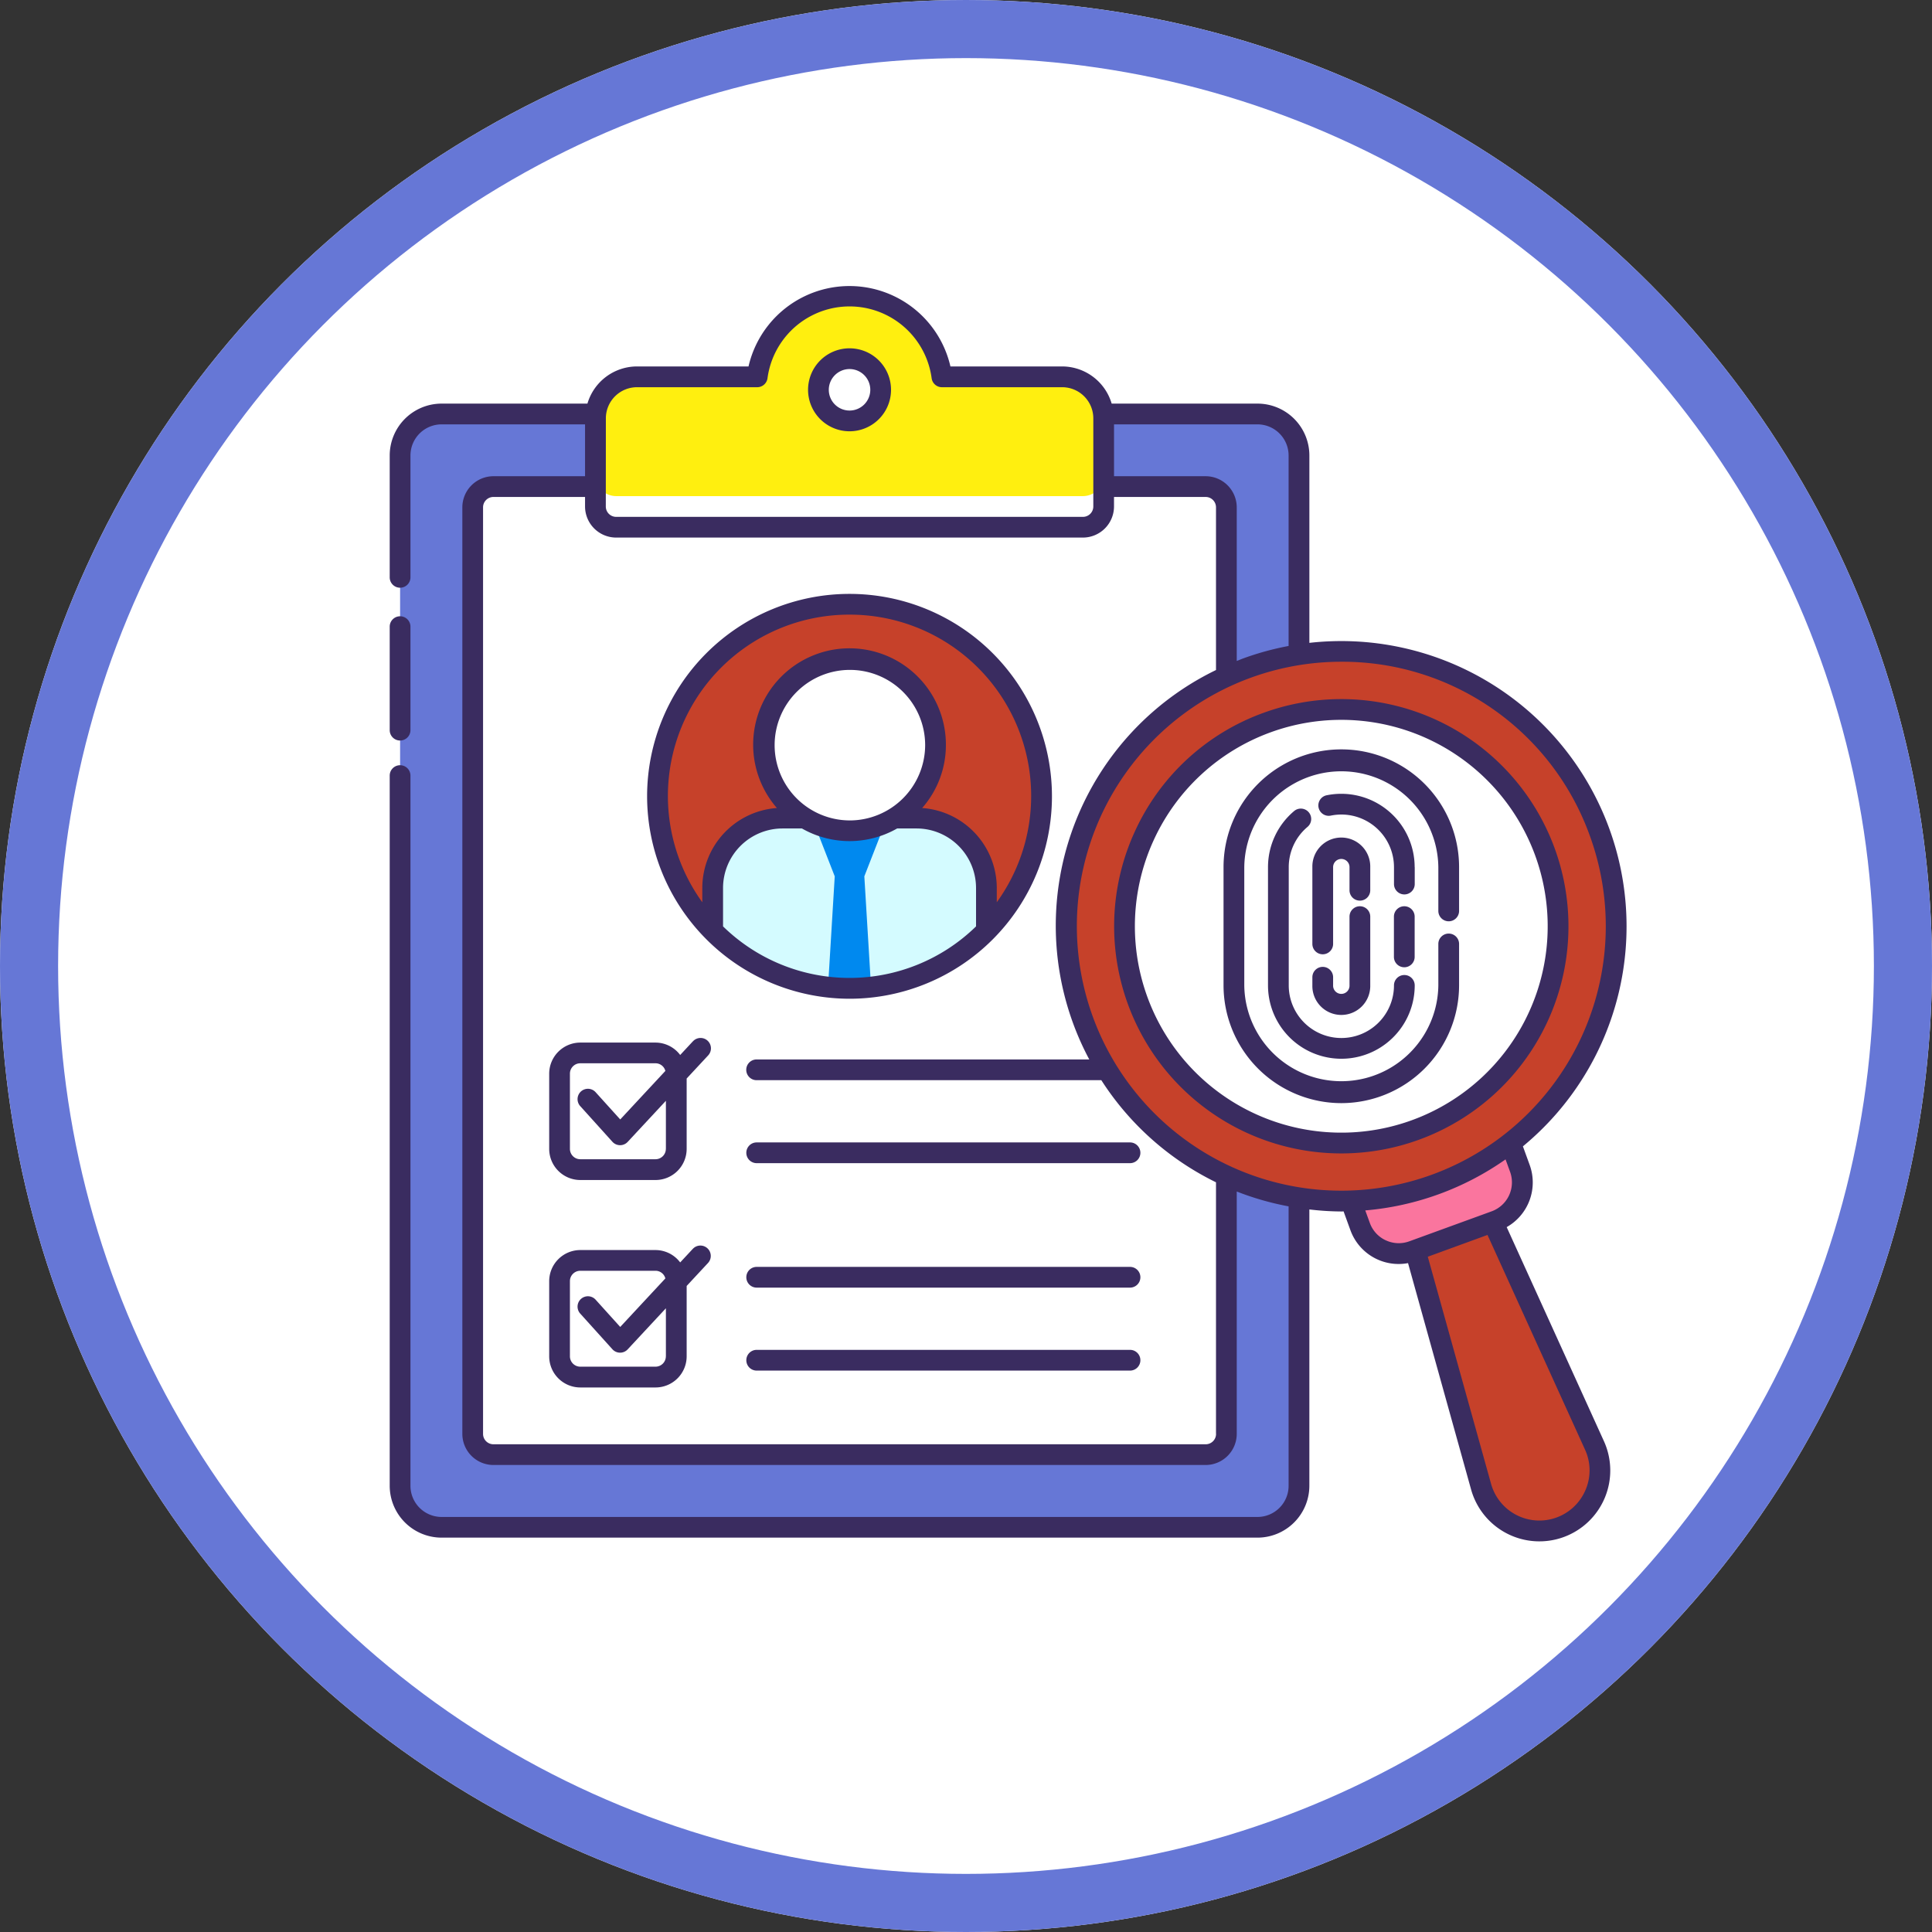 <svg xmlns="http://www.w3.org/2000/svg" width="133" height="133" viewBox="0 0 133 133">
  <rect x="0" y="0" width="133" height="133" fill="#333333" stroke="none"/>
  <g id="Grupo_163243" data-name="Grupo 163243" transform="translate(-570.172 -4455.54)">
    <g id="Elipse_18259" data-name="Elipse 18259" transform="translate(570.172 4455.54)" fill="#fff" stroke="#6677d6" stroke-width="4">
      <circle cx="66.5" cy="66.5" r="66.5" stroke="none"/>
      <circle cx="66.5" cy="66.5" r="64.5" fill="none"/>
    </g>
    <g id="Grupo_158126" data-name="Grupo 158126" transform="translate(589.5 4060.465)">
      <g id="Grupo_158125" data-name="Grupo 158125">
        <g id="Grupo_158122" data-name="Grupo 158122">
          <g id="Grupo_158118" data-name="Grupo 158118">
            <path id="Trazado_197505" data-name="Trazado 197505" d="M67.238,500.212H11.071a2.856,2.856,0,0,1-2.856-2.856V426.432a2.856,2.856,0,0,1,2.856-2.856H67.239a2.856,2.856,0,0,1,2.856,2.856v70.924A2.857,2.857,0,0,1,67.238,500.212Z" fill="#6677d6"/>
            <path id="Trazado_197506" data-name="Trazado 197506" d="M63.668,495.214H14.641a1.428,1.428,0,0,1-1.428-1.428V430a1.428,1.428,0,0,1,1.428-1.428H63.669A1.428,1.428,0,0,1,65.1,430v63.784A1.429,1.429,0,0,1,63.668,495.214Z" fill="#fff"/>
            <path id="Trazado_197507" data-name="Trazado 197507" d="M45.511,421.017a6.418,6.418,0,0,0-12.713,0h-8.28a2.856,2.856,0,0,0-2.856,2.856v6.069a1.428,1.428,0,0,0,1.428,1.428H55.22a1.428,1.428,0,0,0,1.428-1.428v-6.069a2.856,2.856,0,0,0-2.856-2.856Z" fill="#ffef0f"/>
            <g id="Grupo_158117" data-name="Grupo 158117">
              <path id="Trazado_197508" data-name="Trazado 197508" d="M55.22,429.228H23.09a1.428,1.428,0,0,1-1.428-1.428v2.142a1.428,1.428,0,0,0,1.428,1.428H55.22a1.428,1.428,0,0,0,1.428-1.428V427.8A1.428,1.428,0,0,1,55.22,429.228Z" fill="#fff"/>
              <circle id="Elipse_18277" data-name="Elipse 18277" cx="2.142" cy="2.142" r="2.142" transform="translate(37.013 419.767)" fill="#fff"/>
            </g>
          </g>
          <g id="Grupo_158121" data-name="Grupo 158121">
            <circle id="Elipse_18278" data-name="Elipse 18278" cx="13.221" cy="13.221" r="13.221" transform="translate(25.933 436.673)" fill="#c6412a"/>
            <g id="Grupo_158120" data-name="Grupo 158120">
              <path id="Trazado_197509" data-name="Trazado 197509" d="M29.733,459.163a13.208,13.208,0,0,0,18.844,0V456.2a4.808,4.808,0,0,0-4.808-4.807H34.54a4.807,4.807,0,0,0-4.807,4.807Z" fill="#d4fbff"/>
              <g id="Grupo_158119" data-name="Grupo 158119">
                <path id="Trazado_197510" data-name="Trazado 197510" d="M39.155,452.267a5.9,5.9,0,0,1-2.45-.533l1.431,3.669h2.037l1.431-3.669a5.891,5.891,0,0,1-2.449.533Z" fill="#0089ef"/>
                <path id="Trazado_197511" data-name="Trazado 197511" d="M39.155,463.115a13.158,13.158,0,0,0,1.48-.088l-.462-7.624H38.136l-.462,7.625a13.4,13.4,0,0,0,1.481.087Z" fill="#0089ef"/>
              </g>
              <path id="Trazado_197512" data-name="Trazado 197512" d="M45.074,446.373a5.92,5.92,0,1,1-5.919-5.894A5.906,5.906,0,0,1,45.074,446.373Z" fill="#fff"/>
            </g>
          </g>
        </g>
        <g id="Grupo_158124" data-name="Grupo 158124">
          <path id="Trazado_197513" data-name="Trazado 197513" d="M88.067,500.212a4.165,4.165,0,0,1-5.437-2.8L78.1,481.143l5.352-1.948,6.986,15.379a4.163,4.163,0,0,1-2.367,5.638Z" fill="#c6412a"/>
          <path id="Trazado_197514" data-name="Trazado 197514" d="M84.662,473.746a18.927,18.927,0,0,1-11,4l.64,1.758a2.835,2.835,0,0,0,3.634,1.7l5.67-2.064A2.835,2.835,0,0,0,85.3,475.5Z" fill="#fa759e"/>
          <circle id="Elipse_18279" data-name="Elipse 18279" cx="18.921" cy="18.921" r="18.921" transform="translate(54.087 439.917)" fill="#c6412a"/>
          <circle id="Elipse_18280" data-name="Elipse 18280" cx="14.923" cy="14.923" r="14.923" transform="translate(58.085 443.915)" fill="#fff"/>
          <g id="Grupo_158123" data-name="Grupo 158123">
            <path id="Trazado_197515" data-name="Trazado 197515" d="M8.214,446.053a.714.714,0,0,0,.714-.714v-7.125a.714.714,0,0,0-1.428,0v7.125A.714.714,0,0,0,8.214,446.053Z" fill="#3a2c60"/>
            <path id="Trazado_197516" data-name="Trazado 197516" d="M39.155,424.765a2.856,2.856,0,1,0-2.856-2.856A2.858,2.858,0,0,0,39.155,424.765Zm0-4.284a1.428,1.428,0,1,1-1.428,1.428A1.43,1.43,0,0,1,39.155,420.481Z" fill="#3a2c60"/>
            <path id="Trazado_197517" data-name="Trazado 197517" d="M39.155,463.829a13.935,13.935,0,1,0-13.936-13.935A13.951,13.951,0,0,0,39.155,463.829Zm-8.708-4.976V456.2a4.1,4.1,0,0,1,4.093-4.093h1.337a6.609,6.609,0,0,0,6.555,0h1.337a4.1,4.1,0,0,1,4.094,4.093v2.648a12.46,12.46,0,0,1-17.416,0Zm8.708-7.3a5.181,5.181,0,1,1,5.205-5.181A5.2,5.2,0,0,1,39.155,451.554Zm0-14.166a12.485,12.485,0,0,1,10.136,19.8v-.987a5.524,5.524,0,0,0-5.137-5.5,6.557,6.557,0,0,0,1.634-4.33,6.634,6.634,0,1,0-11.633,4.33,5.524,5.524,0,0,0-5.136,5.5v.987a12.484,12.484,0,0,1,10.136-19.8Z" fill="#3a2c60"/>
            <path id="Trazado_197518" data-name="Trazado 197518" d="M58.463,473.72h-25.7a.714.714,0,0,0,0,1.428h25.7a.714.714,0,0,0,0-1.428Z" fill="#3a2c60"/>
            <path id="Trazado_197519" data-name="Trazado 197519" d="M28.368,466.763l-.872.938a2.132,2.132,0,0,0-1.7-.854H20.621a2.145,2.145,0,0,0-2.142,2.142v5.177a2.145,2.145,0,0,0,2.142,2.142H25.8a2.145,2.145,0,0,0,2.142-2.142v-4.845l1.475-1.586a.714.714,0,1,0-1.046-.972Zm-1.858,7.4a.714.714,0,0,1-.714.714H20.62a.714.714,0,0,1-.714-.714v-5.177a.714.714,0,0,1,.714-.714H25.8a.7.7,0,0,1,.676.526l-3.107,3.341-1.68-1.86a.714.714,0,1,0-1.059.957l2.2,2.439a.714.714,0,0,0,.525.236h.005a.71.71,0,0,0,.522-.228l2.631-2.829v3.309Z" fill="#3a2c60"/>
            <path id="Trazado_197520" data-name="Trazado 197520" d="M58.463,482.288h-25.7a.714.714,0,0,0,0,1.428h25.7a.714.714,0,0,0,0-1.428Z" fill="#3a2c60"/>
            <path id="Trazado_197521" data-name="Trazado 197521" d="M58.463,488h-25.7a.714.714,0,0,0,0,1.428h25.7a.714.714,0,0,0,0-1.428Z" fill="#3a2c60"/>
            <path id="Trazado_197522" data-name="Trazado 197522" d="M28.368,481.044l-.872.937a2.133,2.133,0,0,0-1.7-.852H20.621a2.145,2.145,0,0,0-2.142,2.142v5.176a2.145,2.145,0,0,0,2.142,2.142H25.8a2.145,2.145,0,0,0,2.142-2.142V483.6l1.475-1.586a.714.714,0,0,0-1.046-.972Zm-1.858,7.4a.714.714,0,0,1-.714.714H20.62a.714.714,0,0,1-.714-.714V483.27a.714.714,0,0,1,.714-.714H25.8a.7.7,0,0,1,.676.526l-3.107,3.341-1.68-1.861a.714.714,0,1,0-1.059.957l2.2,2.439a.71.71,0,0,0,.525.236h.005a.71.71,0,0,0,.522-.228l2.631-2.828v3.309Z" fill="#3a2c60"/>
            <path id="Trazado_197523" data-name="Trazado 197523" d="M84.393,479.55a3.531,3.531,0,0,0,1.579-4.29l-.462-1.27a19.639,19.639,0,0,0-14.7-34.66v-12.9a3.573,3.573,0,0,0-3.57-3.57H57.2a3.563,3.563,0,0,0-3.406-2.559H46.1a7.131,7.131,0,0,0-13.9,0H24.518a3.563,3.563,0,0,0-3.407,2.559H11.07a3.574,3.574,0,0,0-3.57,3.57v8.39a.714.714,0,1,0,1.428,0v-8.39a2.145,2.145,0,0,1,2.142-2.142h9.877v3.57H14.64A2.145,2.145,0,0,0,12.5,430v63.784a2.145,2.145,0,0,0,2.142,2.142H63.668a2.145,2.145,0,0,0,2.142-2.142V477.1a19.775,19.775,0,0,0,3.57,1.022v19.239a2.145,2.145,0,0,1-2.142,2.142H11.07a2.145,2.145,0,0,1-2.142-2.142V448.467a.714.714,0,1,0-1.428,0v48.89a3.575,3.575,0,0,0,3.57,3.57H67.238a3.575,3.575,0,0,0,3.571-3.57V478.334a19.486,19.486,0,0,0,2.219.14c.045,0,.092-.005.137-.005l.467,1.283a3.529,3.529,0,0,0,3.97,2.277l4.339,15.578a4.88,4.88,0,1,0,9.143-3.328Zm5.725-26.939a18.206,18.206,0,1,1-17.13-11.981,18.091,18.091,0,0,1,17.13,11.981ZM69.38,426.432v13.112a19.739,19.739,0,0,0-3.087.843c-.163.059-.322.127-.483.19V430a2.145,2.145,0,0,0-2.142-2.142H57.362v-3.57h9.876A2.145,2.145,0,0,1,69.38,426.432Zm-47-2.559a2.145,2.145,0,0,1,2.142-2.142H32.8a.715.715,0,0,0,.707-.615,5.7,5.7,0,0,1,11.3,0,.713.713,0,0,0,.706.615h8.281a2.145,2.145,0,0,1,2.142,2.142v6.069a.714.714,0,0,1-.714.714H23.09a.714.714,0,0,1-.714-.714Zm42.006,69.913a.714.714,0,0,1-.714.714H14.64a.715.715,0,0,1-.714-.714V430a.715.715,0,0,1,.714-.714h6.307v.654a2.145,2.145,0,0,0,2.142,2.142h32.13a2.145,2.145,0,0,0,2.142-2.142v-.654h6.307a.714.714,0,0,1,.714.714v11.2a19.551,19.551,0,0,0-8.724,26.808h-22.9a.714.714,0,0,0,0,1.428h23.73a19.61,19.61,0,0,0,7.894,7.029v17.321ZM76.071,480.46a2.1,2.1,0,0,1-1.1-1.2l-.313-.859a19.7,19.7,0,0,0,9.657-3.513l.312.857a2.122,2.122,0,0,1-1.268,2.718l-5.67,2.065a2.113,2.113,0,0,1-1.622-.071Zm13.754,17.174a3.451,3.451,0,0,1-6.507-.41l-4.356-15.635,4.11-1.5,6.713,14.778A3.409,3.409,0,0,1,89.825,497.634Z" fill="#3a2c60"/>
            <path id="Trazado_197524" data-name="Trazado 197524" d="M73.008,471.015a8.117,8.117,0,0,0,8.108-8.107v-2.851a.714.714,0,1,0-1.428,0v2.851a6.68,6.68,0,0,1-13.359,0V454.77a6.68,6.68,0,0,1,13.359,0v3.014a.714.714,0,0,0,1.428,0V454.77a8.107,8.107,0,0,0-16.215,0v8.137A8.116,8.116,0,0,0,73.008,471.015Z" fill="#3a2c60"/>
            <path id="Trazado_197525" data-name="Trazado 197525" d="M70.681,452a.714.714,0,0,0-.919-1.093,5.044,5.044,0,0,0-1.8,3.867v8.136a5.05,5.05,0,1,0,10.1,0,.714.714,0,1,0-1.428,0,3.622,3.622,0,1,1-7.244,0v-8.136A3.618,3.618,0,0,1,70.681,452Z" fill="#3a2c60"/>
            <path id="Trazado_197526" data-name="Trazado 197526" d="M78.058,458.176a.714.714,0,0,0-1.428,0v2.772a.714.714,0,0,0,1.428,0Z" fill="#3a2c60"/>
            <path id="Trazado_197527" data-name="Trazado 197527" d="M78.058,454.771A5.052,5.052,0,0,0,72,449.822a.714.714,0,1,0,.285,1.4,3.727,3.727,0,0,1,.729-.074,3.626,3.626,0,0,1,3.621,3.623v1.163a.714.714,0,1,0,1.428,0v-1.163Z" fill="#3a2c60"/>
            <path id="Trazado_197528" data-name="Trazado 197528" d="M71.016,462.906a1.993,1.993,0,1,0,3.985,0v-4.73a.714.714,0,0,0-1.428,0v4.73a.565.565,0,1,1-1.129,0v-.557a.714.714,0,0,0-1.428,0Z" fill="#3a2c60"/>
            <path id="Trazado_197529" data-name="Trazado 197529" d="M74.287,457.075a.713.713,0,0,0,.714-.714V454.77a1.993,1.993,0,1,0-3.985,0v5.285a.714.714,0,1,0,1.428,0V454.77a.564.564,0,1,1,1.129,0v1.591A.713.713,0,0,0,74.287,457.075Z" fill="#3a2c60"/>
            <path id="Trazado_197530" data-name="Trazado 197530" d="M58.835,452.23a15.638,15.638,0,1,0,8.825-8.086,15.532,15.532,0,0,0-8.825,8.086Zm9.313-6.744a14.209,14.209,0,1,1-8.019,7.348,14.165,14.165,0,0,1,8.019-7.348Z" fill="#3a2c60"/>
          </g>
        </g>
      </g>
    </g>
  </g>
</svg>
